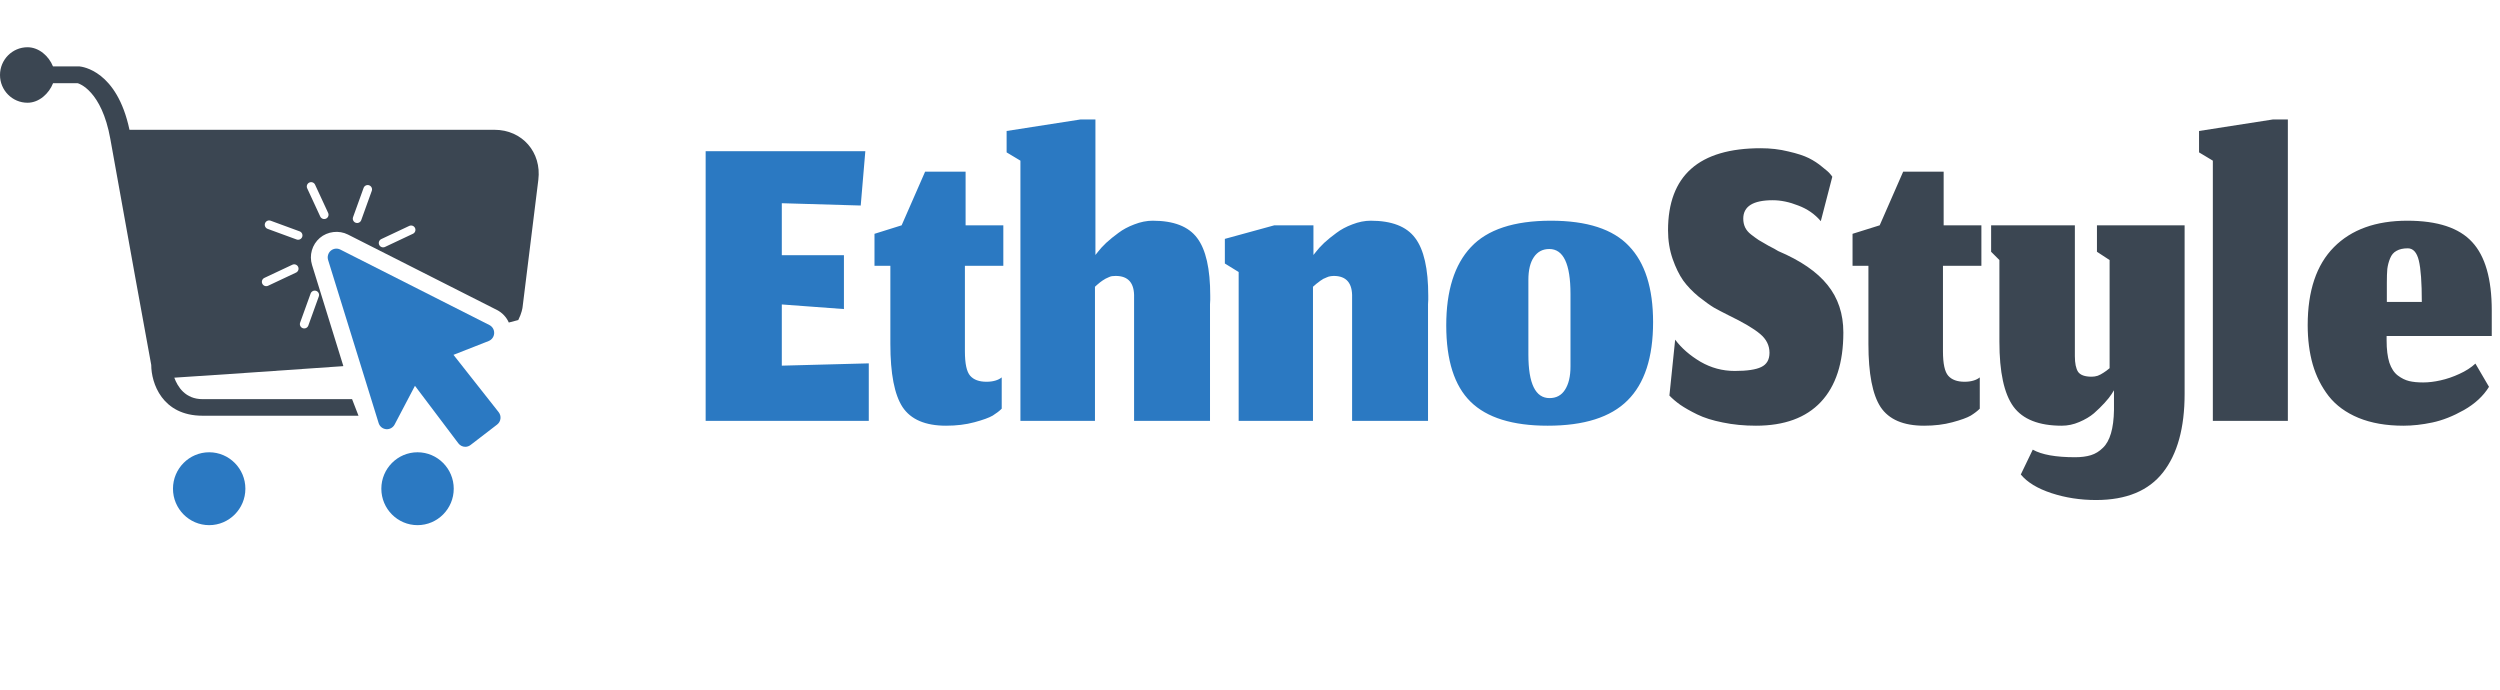 <svg width="297" height="82" viewBox="0 0 297 82" fill="none" xmlns="http://www.w3.org/2000/svg">
<g clip-path="url(#clip0_70_278)">
<path d="M58.75 15.42H15.382C13.894 8.379 9.775 7.925 9.431 7.887H6.294C5.809 6.679 4.638 5.613 3.267 5.613C1.462 5.613 0 7.089 0 8.91C0 10.73 1.462 12.206 3.267 12.206C4.648 12.206 5.826 11.109 6.303 9.887H9.23C9.347 9.908 12.08 10.738 13.108 16.507C14.473 24.152 17.949 43.363 17.968 43.361C17.968 45.486 19.244 49.388 24.067 49.388H42.589L41.827 47.419H24.067C21.999 47.419 21.101 45.938 20.705 44.868C23.942 44.654 32.844 44.064 40.727 43.502L40.789 43.486L37.07 31.479C36.894 30.912 36.888 30.306 37.052 29.735C37.216 29.165 37.543 28.655 37.993 28.267C38.906 27.485 40.269 27.32 41.337 27.864L59.043 36.828C59.668 37.148 60.164 37.674 60.446 38.317L61.572 38.02C61.989 37.191 62.075 36.561 62.082 36.489L63.954 21.367C64.362 18.084 62.031 15.42 58.75 15.42ZM31.486 26.525C31.509 26.461 31.545 26.403 31.591 26.353C31.637 26.303 31.692 26.263 31.753 26.235C31.815 26.206 31.881 26.19 31.949 26.187C32.016 26.185 32.084 26.195 32.148 26.218L35.593 27.483C35.862 27.58 36 27.877 35.901 28.145C35.853 28.273 35.757 28.377 35.633 28.434C35.509 28.492 35.367 28.498 35.239 28.451L31.793 27.188C31.729 27.164 31.67 27.128 31.621 27.083C31.571 27.037 31.53 26.981 31.502 26.92C31.474 26.858 31.457 26.792 31.455 26.724C31.452 26.656 31.463 26.589 31.486 26.525ZM35.17 32.384L31.846 33.949C31.723 34.006 31.581 34.013 31.452 33.967C31.323 33.92 31.218 33.825 31.16 33.702C31.101 33.578 31.095 33.436 31.141 33.307C31.187 33.178 31.283 33.074 31.407 33.015L34.73 31.451C34.791 31.422 34.858 31.405 34.925 31.402C34.993 31.399 35.061 31.409 35.124 31.432C35.188 31.455 35.247 31.49 35.297 31.535C35.347 31.581 35.388 31.636 35.417 31.697C35.446 31.759 35.462 31.825 35.465 31.893C35.469 31.96 35.459 32.028 35.436 32.092C35.413 32.156 35.377 32.214 35.332 32.264C35.286 32.315 35.231 32.355 35.17 32.384ZM37.565 34.556C37.832 34.653 37.971 34.949 37.875 35.217L36.622 38.695C36.572 38.819 36.475 38.919 36.353 38.973C36.231 39.028 36.093 39.033 35.967 38.988C35.841 38.942 35.738 38.85 35.678 38.73C35.619 38.61 35.609 38.472 35.649 38.345L36.904 34.867C36.951 34.739 37.046 34.634 37.17 34.575C37.294 34.517 37.436 34.511 37.565 34.556ZM38.731 25.975C38.607 26.032 38.465 26.037 38.336 25.99C38.208 25.943 38.103 25.847 38.045 25.723L36.494 22.371C36.465 22.31 36.449 22.243 36.447 22.176C36.444 22.108 36.454 22.04 36.478 21.977C36.501 21.913 36.537 21.855 36.583 21.805C36.628 21.755 36.684 21.715 36.745 21.687C36.806 21.658 36.873 21.642 36.941 21.639C37.008 21.636 37.076 21.647 37.139 21.67C37.203 21.694 37.261 21.729 37.311 21.775C37.361 21.821 37.401 21.876 37.429 21.938L38.981 25.29C39.01 25.351 39.026 25.418 39.029 25.485C39.032 25.553 39.022 25.621 38.999 25.684C38.975 25.748 38.94 25.806 38.894 25.856C38.848 25.906 38.793 25.946 38.731 25.975ZM44.167 22.674L42.915 26.151C42.892 26.215 42.857 26.274 42.811 26.324C42.765 26.374 42.71 26.415 42.648 26.444C42.587 26.473 42.52 26.489 42.452 26.492C42.384 26.495 42.316 26.485 42.252 26.462C42.124 26.415 42.019 26.319 41.961 26.195C41.903 26.072 41.896 25.93 41.942 25.801L43.196 22.325C43.219 22.261 43.254 22.202 43.3 22.152C43.345 22.102 43.4 22.062 43.461 22.033C43.522 22.004 43.589 21.987 43.656 21.984C43.724 21.981 43.791 21.991 43.855 22.014C44.125 22.11 44.264 22.406 44.167 22.674ZM49.057 27.772L45.737 29.337C45.676 29.366 45.609 29.383 45.542 29.386C45.474 29.389 45.406 29.379 45.343 29.357C45.279 29.334 45.22 29.299 45.17 29.253C45.12 29.207 45.079 29.153 45.05 29.091C45.021 29.03 45.004 28.964 45.001 28.896C44.997 28.828 45.008 28.761 45.03 28.697C45.053 28.633 45.088 28.574 45.134 28.524C45.179 28.474 45.234 28.433 45.295 28.404L48.618 26.838C48.876 26.718 49.183 26.828 49.305 27.085C49.427 27.343 49.316 27.65 49.057 27.772Z" fill="#3B4652"/>
<path d="M53.873 42.156L58.05 40.514C58.237 40.44 58.398 40.313 58.514 40.15C58.631 39.986 58.697 39.793 58.706 39.592C58.717 39.392 58.668 39.192 58.568 39.019C58.467 38.845 58.318 38.704 58.139 38.614L40.428 29.648C40.247 29.555 40.042 29.519 39.841 29.544C39.639 29.568 39.449 29.651 39.295 29.784C39.141 29.917 39.029 30.093 38.973 30.289C38.916 30.485 38.919 30.693 38.979 30.888L44.982 50.261C45.042 50.456 45.158 50.63 45.317 50.759C45.475 50.888 45.668 50.967 45.871 50.986C46.075 51.004 46.279 50.962 46.458 50.864C46.637 50.766 46.783 50.618 46.879 50.438L49.297 45.833L54.454 52.669C54.55 52.796 54.674 52.899 54.816 52.971C54.958 53.042 55.115 53.08 55.274 53.081C55.498 53.081 55.718 53.007 55.899 52.867L59.057 50.439C59.166 50.354 59.258 50.249 59.326 50.129C59.395 50.009 59.438 49.876 59.455 49.739C59.472 49.602 59.462 49.463 59.425 49.33C59.387 49.197 59.324 49.072 59.239 48.964L53.873 42.156ZM49.603 53.73C47.233 53.73 45.303 55.672 45.303 58.059C45.303 60.445 47.231 62.388 49.603 62.388C51.974 62.388 53.904 60.445 53.904 58.059C53.904 55.672 51.974 53.73 49.603 53.73ZM24.851 53.73C22.48 53.73 20.55 55.672 20.55 58.059C20.55 60.445 22.48 62.388 24.851 62.388C27.221 62.388 29.151 60.445 29.151 58.059C29.151 55.672 27.221 53.73 24.851 53.73Z" fill="#2B79C2"/>
</g>
<path d="M103.211 50H83.831V17.965H102.801L102.254 24.416L92.879 24.143V30.32H100.259V36.716L92.879 36.169V43.44L103.211 43.167V50ZM112.389 50.574C109.929 50.574 108.207 49.836 107.223 48.36C106.258 46.884 105.775 44.388 105.775 40.871V31.577H103.889V27.778L107.114 26.767L109.902 20.398H114.713V26.767H119.195V31.577H114.631V41.745C114.631 43.203 114.84 44.169 115.259 44.643C115.678 45.116 116.325 45.353 117.2 45.353C117.583 45.353 117.929 45.308 118.239 45.217C118.548 45.126 118.804 44.998 119.004 44.834V48.551C118.731 48.825 118.375 49.098 117.938 49.371C117.501 49.626 116.772 49.891 115.751 50.164C114.749 50.437 113.628 50.574 112.389 50.574ZM130.082 50H121.226V19.086L119.586 18.102V15.56L128.36 14.193H130.137V30.293L130.465 29.883C130.683 29.591 131.002 29.245 131.421 28.844C131.859 28.443 132.341 28.051 132.87 27.669C133.398 27.268 134.027 26.931 134.756 26.657C135.503 26.366 136.232 26.22 136.943 26.22C139.439 26.22 141.197 26.903 142.218 28.27C143.257 29.637 143.776 31.924 143.776 35.131C143.776 35.24 143.776 35.404 143.776 35.623C143.758 35.841 143.749 36.014 143.749 36.142V50H134.729V35.349C134.783 33.636 134.054 32.78 132.542 32.78C132.396 32.78 132.25 32.789 132.105 32.807C131.977 32.826 131.84 32.871 131.695 32.944C131.549 33.017 131.43 33.072 131.339 33.108C131.266 33.144 131.148 33.217 130.984 33.327C130.838 33.436 130.738 33.509 130.683 33.545C130.647 33.582 130.537 33.673 130.355 33.819C130.191 33.964 130.1 34.046 130.082 34.065V50ZM155.982 50H147.153V32.315L145.513 31.304V28.379L151.39 26.767H156.037V30.293L156.365 29.883C156.583 29.591 156.902 29.245 157.321 28.844C157.759 28.443 158.242 28.051 158.77 27.669C159.299 27.268 159.927 26.931 160.656 26.657C161.403 26.366 162.132 26.22 162.843 26.22C165.339 26.22 167.098 26.903 168.118 28.27C169.157 29.637 169.676 31.924 169.676 35.131C169.676 35.24 169.676 35.404 169.676 35.623C169.658 35.841 169.649 36.014 169.649 36.142V50H160.629V35.349C160.683 33.636 159.955 32.78 158.442 32.78C158.333 32.78 158.223 32.789 158.114 32.807C158.023 32.826 157.932 32.844 157.841 32.862C157.768 32.88 157.677 32.917 157.567 32.971C157.476 33.008 157.394 33.044 157.321 33.081C157.249 33.099 157.167 33.144 157.075 33.217C156.984 33.272 156.911 33.318 156.857 33.354C156.802 33.39 156.72 33.454 156.611 33.545C156.52 33.618 156.447 33.673 156.392 33.709C156.356 33.746 156.283 33.81 156.173 33.901C156.082 33.974 156.019 34.028 155.982 34.065V50ZM184.087 47.294C184.889 47.294 185.499 46.966 185.918 46.31C186.355 45.636 186.574 44.716 186.574 43.549V34.912C186.574 31.359 185.736 29.582 184.059 29.582C183.276 29.582 182.665 29.901 182.228 30.539C181.791 31.176 181.572 32.078 181.572 33.245V42.128C181.572 45.572 182.41 47.294 184.087 47.294ZM183.868 50.574C179.695 50.574 176.643 49.626 174.711 47.731C172.78 45.836 171.814 42.811 171.814 38.657C171.814 34.538 172.789 31.441 174.739 29.363C176.689 27.268 179.859 26.22 184.251 26.22C188.533 26.22 191.622 27.222 193.517 29.227C195.43 31.213 196.387 34.229 196.387 38.274C196.387 42.465 195.375 45.563 193.353 47.567C191.348 49.572 188.187 50.574 183.868 50.574Z" fill="#2B79C2"/>
<path d="M208.603 50.574C207.2 50.574 205.888 50.446 204.667 50.191C203.464 49.954 202.453 49.636 201.633 49.235C200.813 48.834 200.139 48.451 199.61 48.087C199.1 47.722 198.672 47.358 198.326 46.993L199.009 40.351C199.756 41.354 200.758 42.228 202.016 42.975C203.273 43.704 204.631 44.069 206.088 44.069C207.546 44.069 208.594 43.914 209.232 43.604C209.888 43.294 210.216 42.729 210.216 41.909C210.216 41.035 209.842 40.288 209.095 39.668C208.366 39.048 207.1 38.301 205.296 37.427C204.64 37.099 204.084 36.807 203.628 36.552C203.173 36.279 202.562 35.841 201.797 35.24C201.05 34.62 200.44 33.983 199.966 33.327C199.492 32.652 199.073 31.796 198.708 30.757C198.344 29.7 198.162 28.571 198.162 27.368C198.162 20.863 201.834 17.61 209.177 17.61C210.343 17.61 211.437 17.738 212.457 17.993C213.496 18.23 214.307 18.494 214.89 18.785C215.473 19.077 216.001 19.423 216.475 19.824C216.967 20.207 217.277 20.48 217.404 20.644C217.532 20.79 217.623 20.908 217.678 20.999L216.311 26.275C215.6 25.436 214.708 24.817 213.632 24.416C212.576 23.997 211.564 23.787 210.598 23.787C208.266 23.787 207.1 24.516 207.1 25.974C207.1 26.357 207.173 26.703 207.318 27.013C207.464 27.322 207.701 27.605 208.029 27.86C208.357 28.115 208.658 28.334 208.931 28.516C209.223 28.698 209.614 28.926 210.106 29.199C210.617 29.454 210.999 29.664 211.254 29.828C213.915 30.958 215.865 32.297 217.104 33.846C218.361 35.395 218.99 37.281 218.99 39.504C218.99 43.112 218.097 45.864 216.311 47.759C214.544 49.636 211.974 50.574 208.603 50.574ZM228.583 50.574C226.123 50.574 224.401 49.836 223.417 48.36C222.451 46.884 221.968 44.388 221.968 40.871V31.577H220.082V27.778L223.307 26.767L226.095 20.398H230.906V26.767H235.389V31.577H230.824V41.745C230.824 43.203 231.034 44.169 231.453 44.643C231.872 45.116 232.519 45.353 233.393 45.353C233.776 45.353 234.122 45.308 234.432 45.217C234.742 45.126 234.997 44.998 235.197 44.834V48.551C234.924 48.825 234.569 49.098 234.131 49.371C233.694 49.626 232.965 49.891 231.945 50.164C230.942 50.437 229.822 50.574 228.583 50.574ZM249.009 59.403C247.132 59.403 245.364 59.129 243.706 58.583C242.048 58.036 240.836 57.298 240.071 56.369L241.492 53.417C242.549 54.018 244.225 54.319 246.521 54.319C247.25 54.319 247.879 54.237 248.407 54.073C248.936 53.909 249.409 53.617 249.829 53.198C250.248 52.797 250.567 52.223 250.785 51.476C251.004 50.729 251.122 49.809 251.141 48.715V46.365L250.867 46.802C250.685 47.094 250.403 47.449 250.02 47.868C249.655 48.269 249.236 48.679 248.763 49.098C248.289 49.499 247.706 49.845 247.013 50.137C246.339 50.428 245.647 50.574 244.936 50.574C242.221 50.574 240.307 49.818 239.196 48.305C238.084 46.775 237.529 44.205 237.529 40.597V30.894L236.545 29.91V26.767H246.494V42.319C246.494 43.158 246.621 43.777 246.877 44.178C247.15 44.561 247.687 44.752 248.489 44.752C248.726 44.752 248.963 44.716 249.2 44.643C249.437 44.552 249.665 44.433 249.883 44.287C250.12 44.142 250.366 43.959 250.621 43.741V30.894L249.118 29.91V26.767H259.532V46.802C259.532 50.829 258.675 53.936 256.963 56.123C255.25 58.309 252.598 59.403 249.009 59.403ZM262.886 50V19.086L261.246 18.102V15.56L270.02 14.193H271.797V50H262.886ZM287.711 35.869C287.711 33.554 287.593 31.914 287.356 30.949C287.119 29.983 286.682 29.5 286.044 29.5C285.497 29.5 285.051 29.6 284.705 29.801C284.358 29.983 284.103 30.284 283.939 30.703C283.775 31.104 283.666 31.523 283.611 31.96C283.575 32.379 283.557 32.917 283.557 33.573V35.869H287.711ZM285.525 50.574C283.484 50.574 281.707 50.264 280.195 49.645C278.7 49.025 277.516 48.16 276.641 47.048C275.785 45.936 275.156 44.688 274.755 43.303C274.354 41.9 274.154 40.342 274.154 38.629C274.154 34.548 275.193 31.459 277.27 29.363C279.347 27.268 282.254 26.22 285.989 26.22C289.579 26.22 292.148 27.067 293.697 28.762C295.246 30.438 296.021 33.144 296.021 36.88V39.914H283.529V40.433C283.529 41.508 283.639 42.392 283.857 43.085C284.094 43.777 284.431 44.287 284.869 44.615C285.306 44.943 285.752 45.162 286.208 45.271C286.664 45.381 287.219 45.435 287.875 45.435C288.513 45.435 289.196 45.353 289.925 45.189C290.672 45.025 291.42 44.77 292.167 44.424C292.932 44.078 293.57 43.668 294.08 43.194L295.693 45.955C295.018 47.048 294.025 47.968 292.713 48.715C291.42 49.444 290.171 49.936 288.969 50.191C287.766 50.446 286.618 50.574 285.525 50.574Z" fill="#3B4652"/>
<defs>
<clipPath id="clip0_70_278">
<rect width="64" height="64" fill="white" transform="translate(0 2)"/>
</clipPath>
</defs>
</svg>
